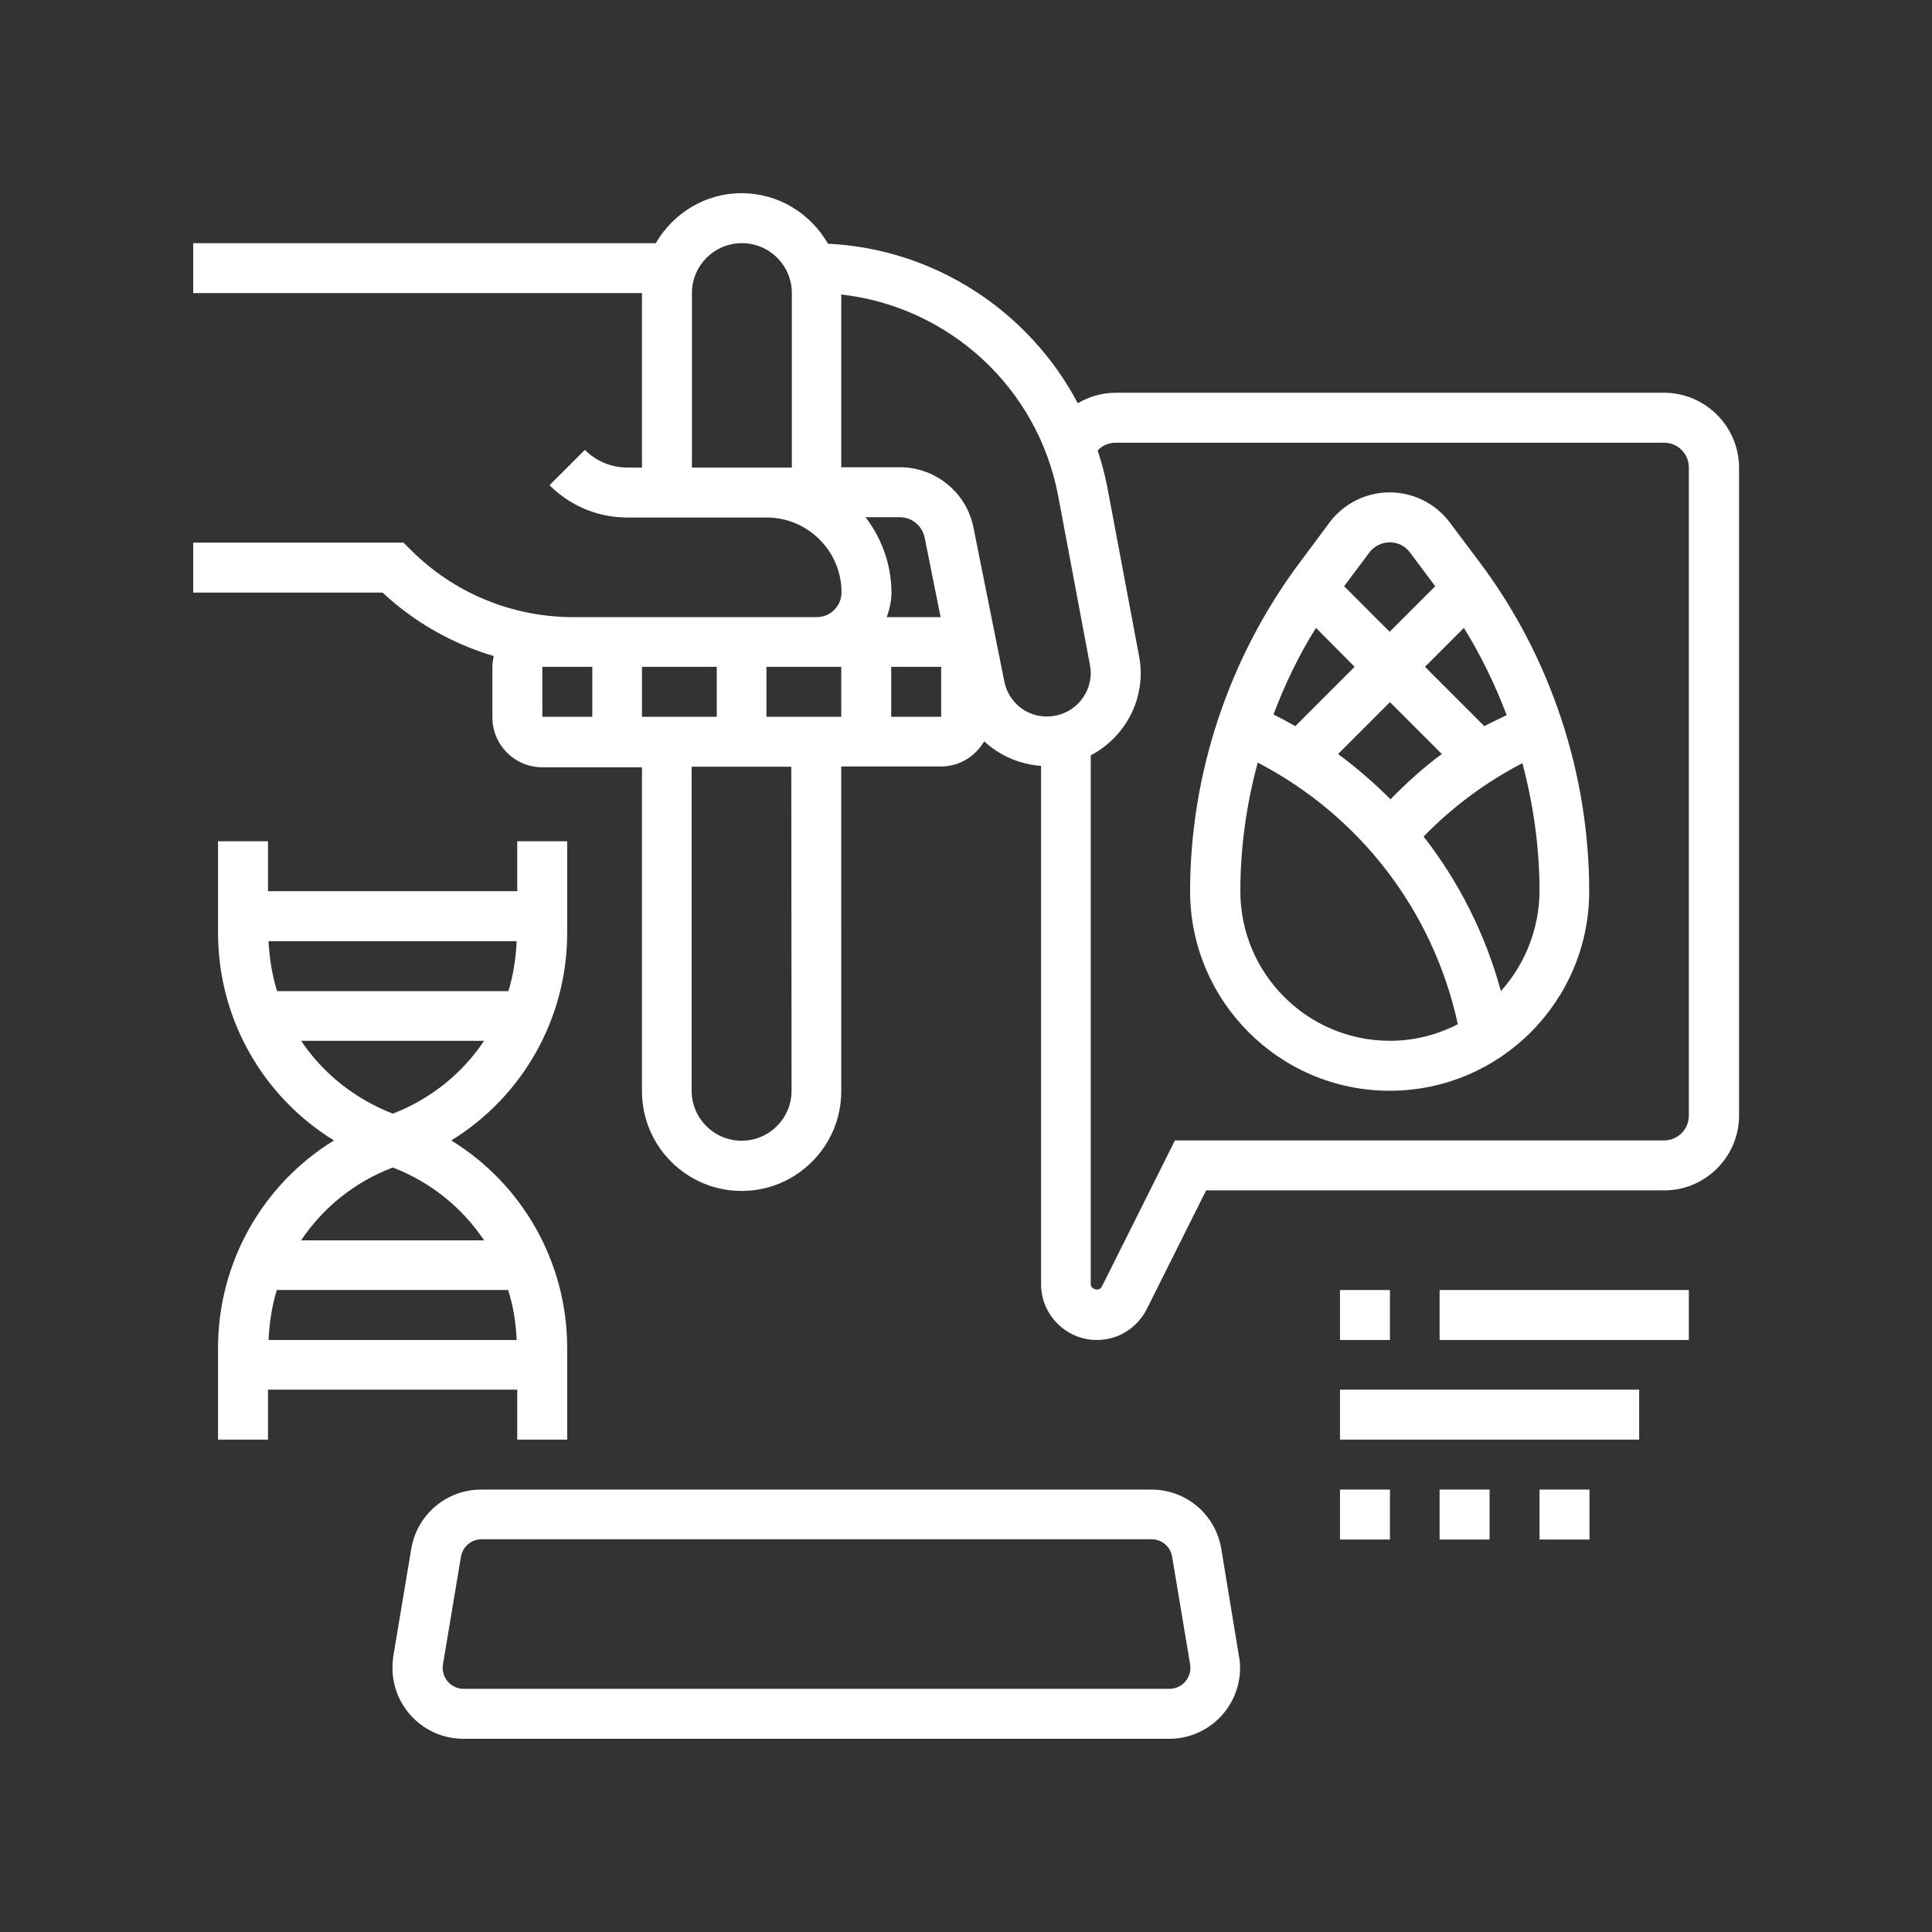 <?xml version="1.0" encoding="utf-8"?>
<!-- Generator: Adobe Illustrator 27.0.0, SVG Export Plug-In . SVG Version: 6.00 Build 0)  -->
<svg version="1.1" id="Layer_1" xmlns="http://www.w3.org/2000/svg" xmlns:xlink="http://www.w3.org/1999/xlink" x="0px" y="0px"
	 viewBox="0 0 700 700" style="enable-background:new 0 0 700 700;" xml:space="preserve">
<rect x="0" y="0" width="700" height="700" fill="#333333" stroke="none"/>
<style type="text/css">
	.st0{fill:#FFFFFF;}
</style>
<g>
	<path class="st0" d="M442.5,561.2c-2.1-12.5-12.7-21.5-25.4-21.5l-242.7,0c-12.6,0-23.3,9-25.4,21.5l-6.5,38.9
		c-0.2,1.4-0.3,2.8-0.3,4.2c0,14.2,11.5,25.7,25.7,25.7h255.7c14.2,0,25.7-11.5,25.7-25.7c0-1.4-0.1-2.8-0.4-4.2L442.5,561.2z
		 M423.7,611.9H168c-4.2,0-7.6-3.4-7.6-7.6c0-0.4,0-0.8,0.1-1.3l6.5-38.9c0.6-3.7,3.8-6.4,7.5-6.4h242.7c3.8,0,6.9,2.7,7.5,6.4
		l6.5,38.9c0.1,0.4,0.1,0.8,0.1,1.3C431.3,608.5,427.9,611.9,423.7,611.9L423.7,611.9z"/>
	<path class="st0" d="M187.4,503.5v18.1h18.1v-33.2c0-31.2-16.3-59.4-42-75.2c25.7-15.8,42-44,42-75.2v-33.2h-18.1v18.1l-90.3,0
		v-18.1l-18.1,0V338c0,31.2,16.3,59.4,42,75.2c-25.7,15.8-42,44-42,75.2v33.2h18.1v-18.1H187.4z M187.2,485.5H97.3
		c0.3-6.2,1.2-12.3,3-18.1h83.8C186,473.2,186.9,479.3,187.2,485.5L187.2,485.5z M97.3,341h89.9c-0.3,6.2-1.2,12.3-3,18.1l-83.8,0
		C98.6,353.3,97.6,347.2,97.3,341L97.3,341z M109.1,377.1h66.3c-7.9,11.8-19.3,21.1-33.1,26.4C128.5,398.1,117,388.9,109.1,377.1
		L109.1,377.1z M142.3,423c13.8,5.3,25.2,14.6,33.1,26.4h-66.3C117,437.6,128.4,428.3,142.3,423L142.3,423z"/>
	<path class="st0" d="M602.9,142.3H404.2c-4.9,0-9.6,1.4-13.7,3.8c-17.6-33.3-51.7-55.9-90.5-57.8C293.7,77.4,282.1,70,268.7,70
		c-13.3,0-24.8,7.3-31.1,18.1H70v18.1h162.6v63.2h-5.3c-5.8,0-11.3-2.3-15.4-6.4l-12.8,12.8c7.5,7.5,17.5,11.7,28.2,11.7h50.5
		c14.9,0,27.1,12.2,27.1,27.1c0,5-4,9-9,9h-88.1c-22.3,0-43.3-8.7-59-24.4l-2.6-2.6H70v18.1h68.6c11.6,10.8,25.4,18.6,40.3,23
		c-0.3,1.3-0.5,2.7-0.5,4.1v18.1c0,10,8.1,18.1,18.1,18.1h36.1v117.4c0,19.9,16.2,36.1,36.1,36.1s36.1-16.2,36.1-36.1V277.7H341
		c6.7,0,12.4-3.7,15.6-9.1c5.5,5.1,12.7,8.3,20.6,8.9v187.8c0,11.1,9.1,20.2,20.2,20.2c7.7,0,14.6-4.3,18.1-11.2l21.5-43h166
		c14.9,0,27.1-12.2,27.1-27.1V169.4C630,154.4,617.8,142.3,602.9,142.3L602.9,142.3z M250.7,169.4v-63.2c0-10,8.1-18.1,18.1-18.1
		c10,0,18.1,8.1,18.1,18.1v63.2H250.7z M313.6,187.4h12.5c4.3,0,8,3.1,8.9,7.3l5.8,28.9h-19.5c1-2.8,1.7-5.9,1.7-9
		C322.9,204.3,319.4,195,313.6,187.4L313.6,187.4z M304.8,241.6v18.1h-27.1v-18.1H304.8z M232.6,259.7v-18.1h27.1v18.1H232.6z
		 M196.5,241.6h18.1v18.1h-18.1L196.5,241.6z M286.8,395.2c0,10-8.1,18.1-18.1,18.1c-10,0-18.1-8.1-18.1-18.1l0-117.4h36.1
		L286.8,395.2z M322.9,259.7v-18.1H341l0,18.1H322.9z M363.9,247l-11.2-55.9c-2.5-12.6-13.7-21.8-26.6-21.8h-21.3v-62.6
		c39,4.4,71.2,33.7,78.6,73l11.5,61.2c0.2,1,0.3,1.9,0.3,2.9c0,8.7-7.1,15.8-15.8,15.8C371.9,259.7,365.4,254.4,363.9,247L363.9,247
		z M611.9,404.2c0,5-4,9-9,9H425.7l-26.5,53c-0.9,1.8-4,1-4-0.9V273.7c10.7-5.7,18.1-16.8,18.1-29.8c0-2.1-0.2-4.2-0.6-6.2
		l-11.5-61.2c-0.9-4.6-2.1-9-3.5-13.3c1.7-1.8,4-2.8,6.5-2.8h198.7c5,0,9,4,9,9L611.9,404.2z"/>
	<path class="st0" d="M485.5,467.4h18.1v18.1h-18.1V467.4z"/>
	<path class="st0" d="M521.6,467.4h90.3v18.1h-90.3V467.4z"/>
	<path class="st0" d="M485.5,503.5h108.4v18.1H485.5L485.5,503.5z"/>
	<path class="st0" d="M485.5,539.7h18.1v18.1h-18.1V539.7z"/>
	<path class="st0" d="M521.6,539.7h18.1v18.1h-18.1V539.7z"/>
	<path class="st0" d="M557.8,539.7h18.1v18.1h-18.1V539.7z"/>
	<path class="st0" d="M525.2,189.2c-5.1-6.8-13.2-10.8-21.7-10.8c-8.5,0-16.6,4-21.7,10.8L471,203.7
		c-25.6,34.2-39.8,76.5-39.8,119.2c0,39.8,32.4,72.3,72.3,72.3s72.3-32.4,72.3-72.3c0-42.7-14.1-85.1-39.7-119.2L525.2,189.2z
		 M503.8,289.6c-5.9-5.9-12.2-11.4-19-16.4l18.8-18.8l18.8,18.8C515.7,278.1,509.6,283.7,503.8,289.6L503.8,289.6z M490.8,241.6
		l-21.5,21.5c-2.6-1.5-5.2-2.9-7.9-4.2c4.1-10.9,9.2-21.5,15.4-31.4L490.8,241.6z M537.8,263.1l-21.5-21.5l14.1-14.1
		c6.2,10,11.3,20.6,15.5,31.6C543.2,260.5,540.5,261.6,537.8,263.1L537.8,263.1z M503.6,196.5c2.8,0,5.5,1.3,7.2,3.6l9.2,12.3
		l-16.5,16.5l-16.5-16.5l9.2-12.3C498,197.8,500.7,196.5,503.6,196.5L503.6,196.5z M449.4,322.9c0-15.8,2.2-31.4,6.3-46.6
		c37.1,19.3,63.6,53.8,72.5,94.8c-7.4,3.8-15.7,6-24.6,6C473.7,377.1,449.4,352.8,449.4,322.9L449.4,322.9z M543.8,359.1
		c-5.6-20.6-15.2-39.6-28-56c10.4-10.7,22.5-19.7,35.8-26.6c4,15.1,6.2,30.7,6.2,46.4C557.7,336.8,552.4,349.5,543.8,359.1
		L543.8,359.1z"/>
</g>
</svg>
